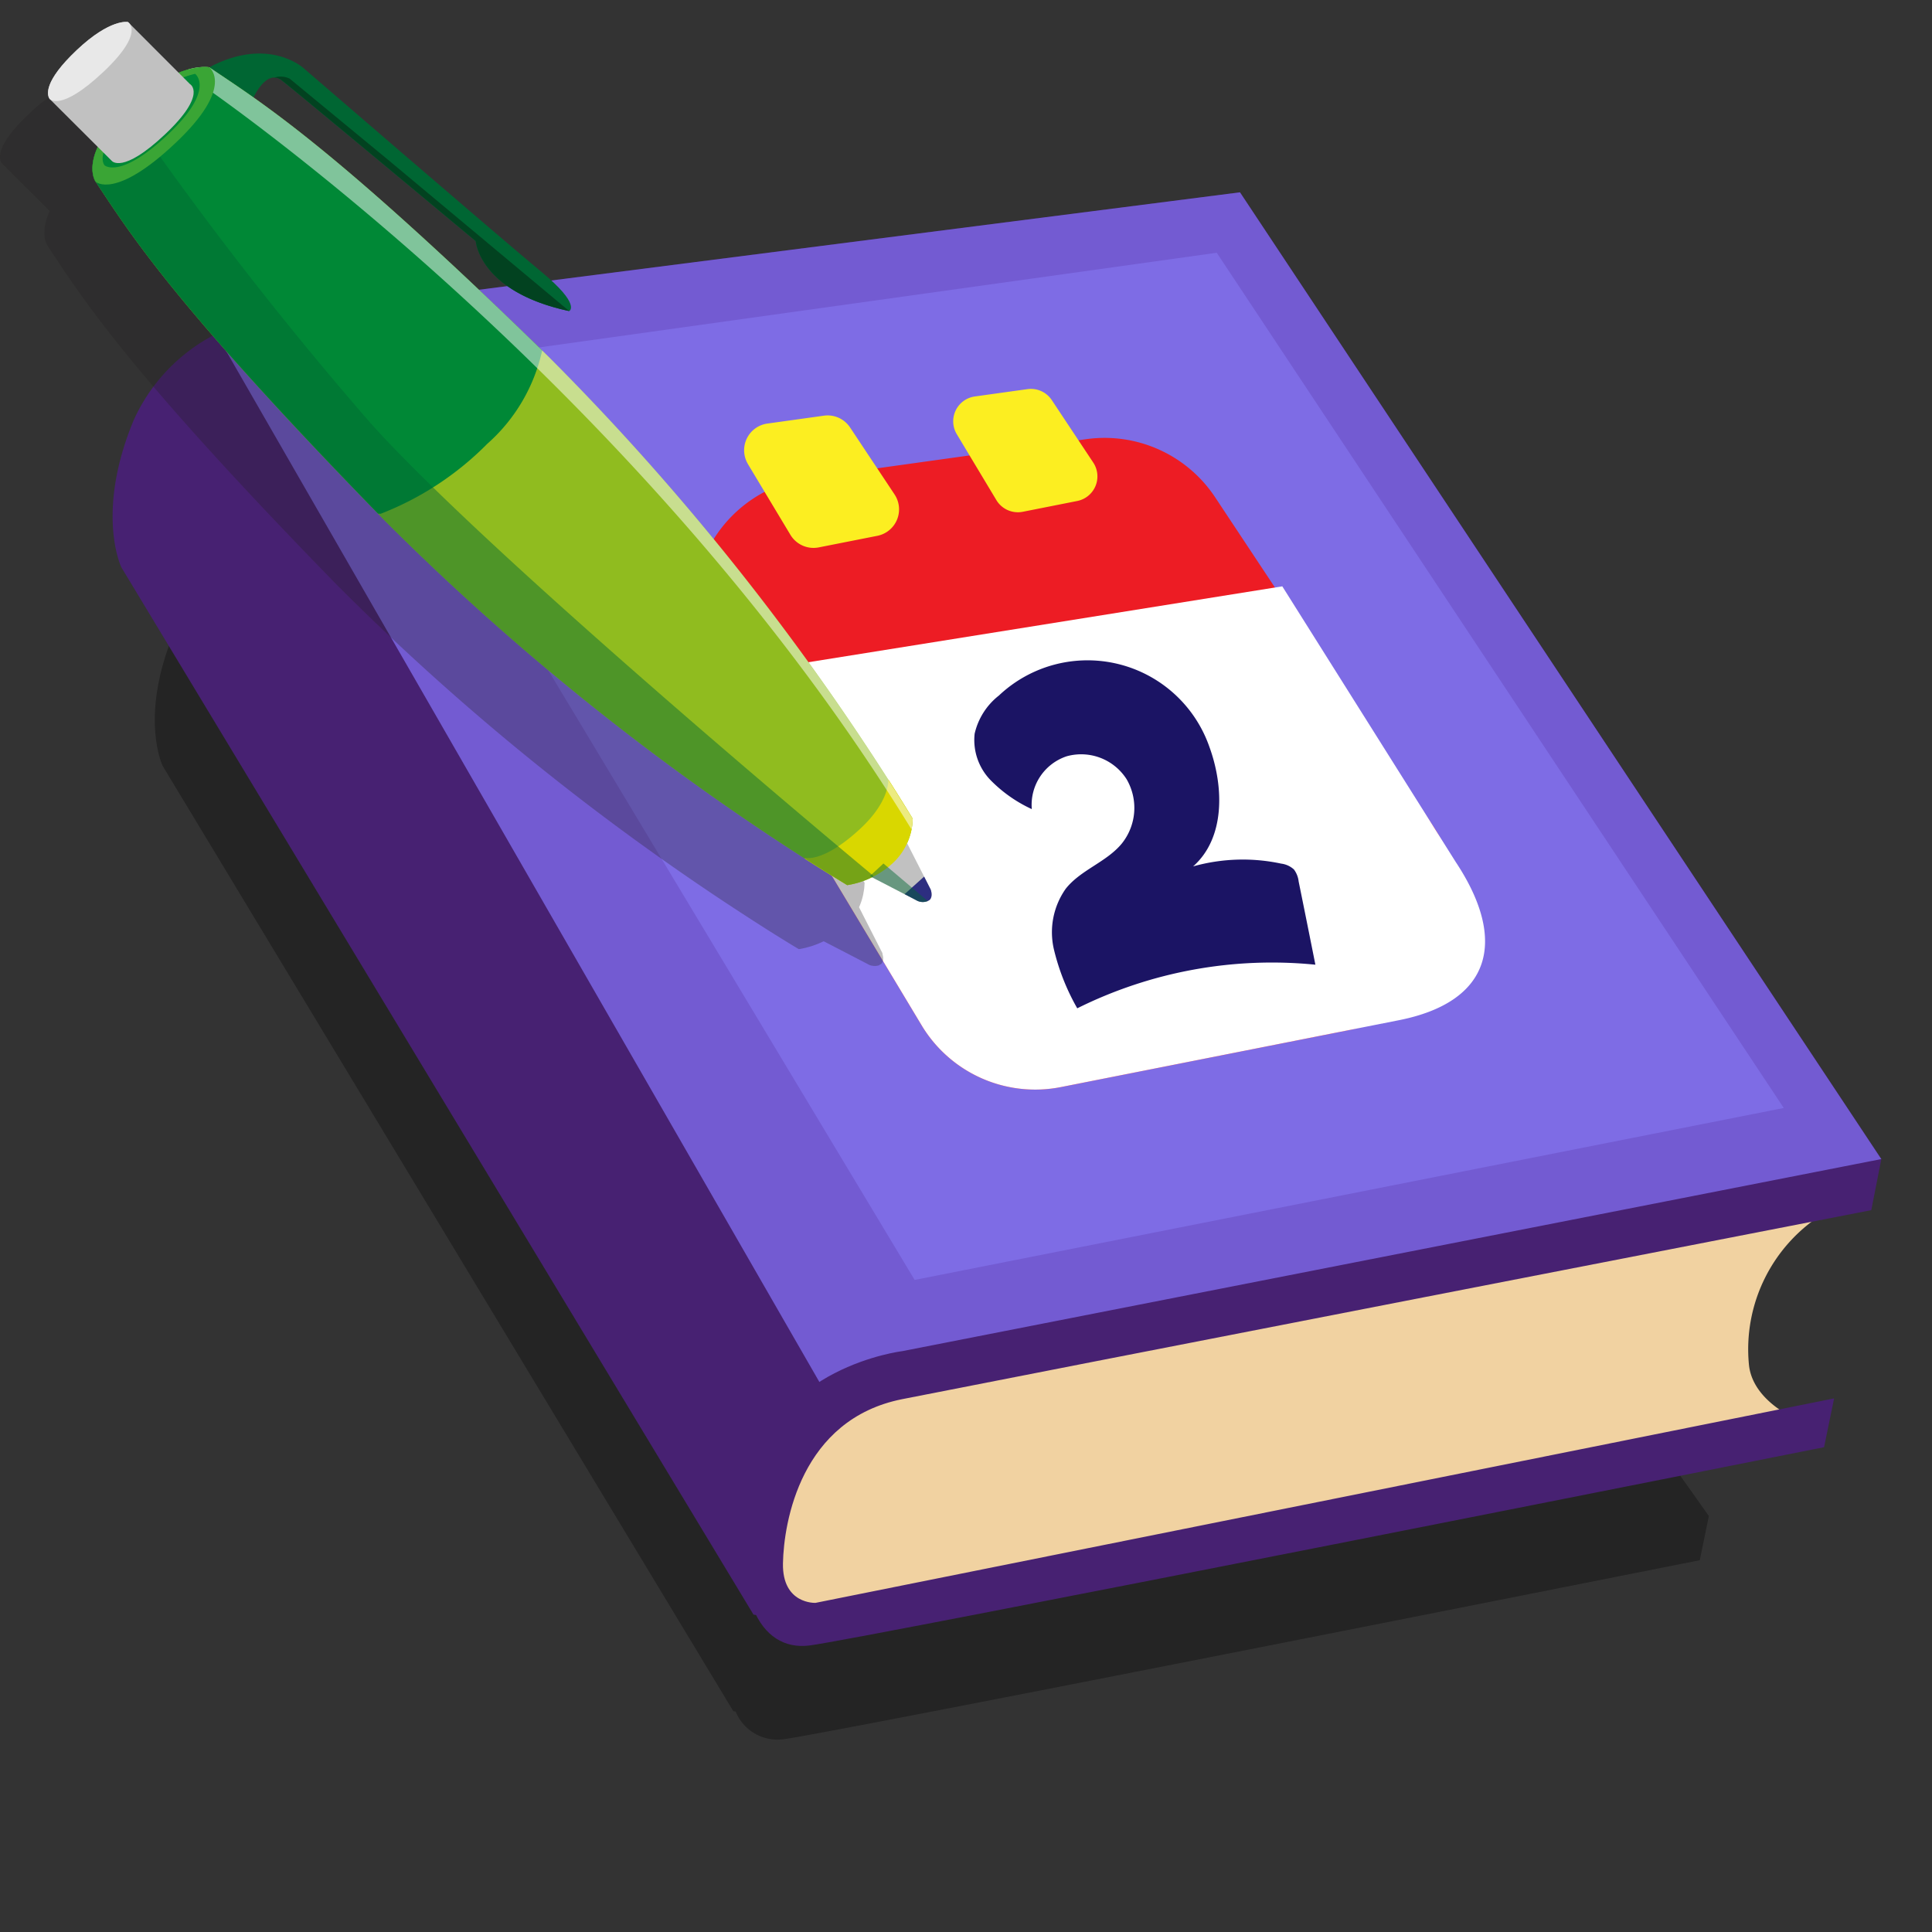 <svg id="diary-entries" xmlns="http://www.w3.org/2000/svg" xmlns:xlink="http://www.w3.org/1999/xlink" width="70" height="70" viewBox="0 0 70 70">
  <rect x="0" y="0" width="70" height="70" fill="#333333" stroke="none"/>
  <defs>
    <clipPath id="clip-path">
      <rect id="Rectangle_4789" data-name="Rectangle 4789" width="70" height="70" fill="none"/>
    </clipPath>
    <clipPath id="clip-path-3">
      <rect id="Rectangle_4787" data-name="Rectangle 4787" width="57.859" height="47.549" transform="translate(5.609 15.481)" fill="none"/>
    </clipPath>
    <clipPath id="clip-path-4">
      <rect id="Rectangle_4719" data-name="Rectangle 4719" width="32.013" height="31.888" transform="translate(0.305 2.751)" fill="none"/>
    </clipPath>
    <clipPath id="clip-path-5">
      <rect id="Rectangle_4720" data-name="Rectangle 4720" width="28.293" height="28.126" transform="translate(3.654 3.582)" fill="none"/>
    </clipPath>
    <clipPath id="clip-path-6">
      <rect id="Rectangle_4721" data-name="Rectangle 4721" width="26.264" height="27.624" transform="translate(7.108 2.066)" fill="none"/>
    </clipPath>
    <clipPath id="clip-path-7">
      <rect id="Rectangle_4722" data-name="Rectangle 4722" width="2.105" height="1.395" transform="translate(31.82 30.924)" fill="none"/>
    </clipPath>
  </defs>
  <g id="Group_12771" data-name="Group 12771" clip-path="url(#clip-path)">
    <g id="Group_12770" data-name="Group 12770">
      <g id="Group_12769" data-name="Group 12769" clip-path="url(#clip-path)">
        <g id="Group_12768" data-name="Group 12768" opacity="0.3" style="mix-blend-mode: normal;isolation: isolate">
          <g id="Group_12767" data-name="Group 12767">
            <g id="Group_12766" data-name="Group 12766" clip-path="url(#clip-path-3)">
              <path id="Path_10408" data-name="Path 10408" d="M61.139,49.166l2-.39.329-1.672L42.487,15.481,10.813,19.536a5.871,5.871,0,0,0-4.511,3.4c-1.267,3.041-.408,4.814-.408,4.814L26.57,62l.085.014a1.635,1.635,0,0,0,1.74,1c1.621-.2,33.191-6.486,33.191-6.486l.329-1.6-2.461-3.471a4.685,4.685,0,0,1,1.685-2.3"/>
            </g>
          </g>
        </g>
        <path id="Path_10409" data-name="Path 10409" d="M68.165,41.994,44.927,6.968,9.845,11.459a6.509,6.509,0,0,0-5,3.761c-1.4,3.368-.449,5.333-.449,5.333L27.3,58.5l2.863.448Z" fill="#472172"/>
        <path id="Path_10410" data-name="Path 10410" d="M44.927,6.968,9.845,11.46a6.758,6.758,0,0,0-2.009.637L30.527,51.531l25.192-3.982L68.165,42Z" fill="#735bd2"/>
        <path id="Path_10411" data-name="Path 10411" d="M64.937,51.339s-1.458-.646-1.571-1.909a5.794,5.794,0,0,1,2.722-5.473c2.47-1.347-9.515,1.095-9.515,1.095L31.85,49.908s-2.917.729-3.734,3.227-1.095,4.322-.14,5.133,2.722.674,4.266.337,32.695-7.266,32.695-7.266" fill="#f1d2a1"/>
        <path id="Path_10412" data-name="Path 10412" d="M67.8,43.846s-31.433,6.118-35.11,6.848-4.294,4.462-4.322,5.95,1.179,1.431,1.179,1.431l36.906-7.408-.364,1.768S31.119,59.4,29.322,59.62s-2.916-1.8-2.132-5.95,5.5-4.715,5.5-4.715l35.475-6.96Z" fill="#472172"/>
        <path id="Path_10413" data-name="Path 10413" d="M13.353,13.451,33.139,46.374l31.49-6.23L44.085,9.158Z" fill="#7e6ce5"/>
        <path id="Path_10414" data-name="Path 10414" d="M25.82,24.549l7.572,12.6a4.8,4.8,0,0,0,5.049,2.237l10.43-2.063a4.8,4.8,0,0,0,3.071-7.366L44.023,18.012a4.805,4.805,0,0,0-4.668-2.1L29.272,17.318a4.8,4.8,0,0,0-3.452,7.231" fill="#ed1c24"/>
        <path id="Path_10415" data-name="Path 10415" d="M27.1,16.817l1.539,2.562a.978.978,0,0,0,1.027.454l2.12-.419a.977.977,0,0,0,.625-1.5L30.8,15.488a.977.977,0,0,0-.949-.427l-2.05.286a.976.976,0,0,0-.7,1.47" fill="#fcee21"/>
        <path id="Path_10416" data-name="Path 10416" d="M34.669,15.736,36.1,18.119a.91.91,0,0,0,.956.424l1.973-.391a.908.908,0,0,0,.581-1.393l-1.5-2.26a.907.907,0,0,0-.883-.4l-1.907.266a.908.908,0,0,0-.653,1.368" fill="#fcee21"/>
        <path id="Path_10417" data-name="Path 10417" d="M52.746,31.235,46.46,21.244,25.82,24.549l7.572,12.6a4.8,4.8,0,0,0,5.049,2.237L50.68,36.965c3.353-.663,3.955-2.881,2.066-5.73" fill="#fff"/>
        <path id="Path_10418" data-name="Path 10418" d="M36.193,25.2a2.451,2.451,0,0,0-.88,1.384,2.089,2.089,0,0,0,.576,1.681,5.052,5.052,0,0,0,1.495,1.051A1.854,1.854,0,0,1,38.653,27.4a1.953,1.953,0,0,1,2.165.831,2.064,2.064,0,0,1-.172,2.331c-.554.675-1.488.952-2.031,1.637a2.733,2.733,0,0,0-.431,2.195,8.1,8.1,0,0,0,.847,2.139,15.833,15.833,0,0,1,8.628-1.58q-.3-1.509-.607-3.018a.883.883,0,0,0-.17-.432.835.835,0,0,0-.46-.212,6.661,6.661,0,0,0-3.193.1c1.162-1.027,1.12-2.878.588-4.335A4.677,4.677,0,0,0,36.193,25.2" fill="#1b1464"/>
      </g>
    </g>
    <g id="pen" transform="translate(-0.305 0.362)">
      <path id="Path_10247" data-name="Path 10247" d="M7.886,2.076c2.153-1.14,3.419.032,3.419.032s7.155,6.173,8.612,7.376,1.013,1.425,1.013,1.425c-3.261-.7-3.388-2.533-3.388-2.533s-6.459-5.382-7.029-5.825-1.044.665-1.044.665-3.736,0-1.583-1.14" fill="#063"/>
      <g id="Group_12576" data-name="Group 12576" opacity="0.3" style="mix-blend-mode: normal;isolation: isolate">
        <g id="Group_12575" data-name="Group 12575">
          <g id="Group_12574" data-name="Group 12574" clip-path="url(#clip-path-4)">
            <path id="Path_10248" data-name="Path 10248" d="M32.285,34.188l-.855-1.679a2.213,2.213,0,0,0,.158-.5h0c0-.02.006-.041.01-.061.006-.038.013-.076.018-.114s.006-.079.009-.119.005-.062.006-.093a90.833,90.833,0,0,0-13.2-16.748C12.522,9.11,9.619,6.812,7.749,5.489c.081-.167.377-.723.752-.719a.437.437,0,0,1,.134.026l.016.005a.431.431,0,0,1,.117.068l0,0C9.341,5.315,15.8,10.7,15.8,10.7V10.7c.01.108.228,1.853,3.386,2.527,0,0,.444-.221-1.013-1.424S9.564,4.428,9.564,4.428,8.3,3.257,6.146,4.4a1.37,1.37,0,0,0-.342,0,1.869,1.869,0,0,0-.37.068,3.109,3.109,0,0,0-.4.131L3.28,2.837A.248.248,0,0,0,3.2,2.756a.965.965,0,0,0-.471.077A3.993,3.993,0,0,0,1.4,3.725l-.051.046C.527,4.545.324,5.016.306,5.283A.406.406,0,0,0,.36,5.54L2.106,7.285l-.031.069c-.009.022-.016.042-.025.064-.017.044-.034.088-.048.129-.006.02-.01.037-.016.056-.012.042-.024.083-.033.122,0,.016-.006.032-.009.048-.007.038-.015.077-.019.112,0,.014,0,.027,0,.041,0,.035-.007.071-.008.1v.03c0,.034,0,.068,0,.1l0,.017a.843.843,0,0,0,.111.369C3.267,10.4,4.785,12.892,12.255,20.567h0l.251.258a90.164,90.164,0,0,0,14.4,11.723q.429.282.789.513h0c.981.631,1.554.967,1.554.967h0c.08-.013.16-.03.239-.048l.041-.012c.064-.016.127-.033.19-.053l.064-.022c.058-.021.117-.042.174-.065l.024-.011c.057-.024.113-.048.168-.075.32.165,1.528.79,1.61.835a.484.484,0,0,0,.1.042.436.436,0,0,0,.063.011.343.343,0,0,0,.055.006.267.267,0,0,0,.04,0,.489.489,0,0,0,.155-.029l-.01-.008a.477.477,0,0,0,.069-.032c.137-.127.042-.38.042-.38" fill="#231f20"/>
          </g>
        </g>
      </g>
      <path id="Path_10249" data-name="Path 10249" d="M5.006,3.468c1.71-1.614,2.881-1.392,2.881-1.392,1.868,1.266,4.4,2.786,12.284,10.479A90.833,90.833,0,0,1,33.373,29.3a2.26,2.26,0,0,1-.728,1.614A3.19,3.19,0,0,1,31,31.709a90.882,90.882,0,0,1-16.747-13.2C6.556,10.624,5.023,8.1,3.771,6.223c-.128-.19-.475-1.141,1.235-2.755" fill="#90bc1f"/>
      <path id="Path_10250" data-name="Path 10250" d="M31.82,31.382s1.593.823,1.689.876a.452.452,0,0,0,.474-.011c.138-.126.043-.38.043-.38l-.876-1.72Z" fill="#c1c1c1"/>
      <path id="Path_10251" data-name="Path 10251" d="M31,31.708a3.2,3.2,0,0,0,1.646-.791,2.267,2.267,0,0,0,.729-1.615s-.309-.525-.886-1.428c.005.071.03.813-1,1.776-1.086,1.013-1.741,1.1-1.973,1.077a.1.1,0,0,0-.067.014c.981.63,1.554.967,1.554.967" fill="#d9d700"/>
      <path id="Path_10252" data-name="Path 10252" d="M3.77,6.223C5.008,8.08,6.526,10.571,14,18.246l.095.008a11.041,11.041,0,0,0,3.862-2.533,6.318,6.318,0,0,0,1.991-3.385C12.24,4.836,9.735,3.33,7.886,2.076c0,0-1.172-.223-2.881,1.392S3.643,6.033,3.77,6.223" fill="#008836"/>
      <g id="Group_12579" data-name="Group 12579" opacity="0.46" style="mix-blend-mode: normal;isolation: isolate">
        <g id="Group_12578" data-name="Group 12578">
          <g id="Group_12577" data-name="Group 12577" clip-path="url(#clip-path-5)">
            <path id="Path_10253" data-name="Path 10253" d="M3.77,6.222c1.252,1.878,2.786,4.4,10.479,12.284A90.87,90.87,0,0,0,31,31.708a3.033,3.033,0,0,0,.944-.308l.006-.029S18.27,20.016,13.753,14.993A129.127,129.127,0,0,1,4.888,3.582C3.313,5.127,3.646,6.038,3.77,6.222" fill="#063"/>
          </g>
        </g>
      </g>
      <g id="Group_12582" data-name="Group 12582" opacity="0.5" style="mix-blend-mode: normal;isolation: isolate">
        <g id="Group_12581" data-name="Group 12581">
          <g id="Group_12580" data-name="Group 12580" clip-path="url(#clip-path-6)">
            <path id="Path_10254" data-name="Path 10254" d="M33.33,29.69a1.937,1.937,0,0,0,.042-.388,90.907,90.907,0,0,0-13.2-16.748C12.287,4.86,9.754,3.342,7.886,2.075a1.885,1.885,0,0,0-.778.086l.588.611S23.447,13.547,33.33,29.69" fill="#fff"/>
          </g>
        </g>
      </g>
      <path id="Path_10255" data-name="Path 10255" d="M6.653,4.829C8.837,2.771,7.887,2.075,7.887,2.075S6.715,1.851,5.006,3.467,3.645,6.033,3.772,6.223c0,0,.7.664,2.881-1.394" fill="#3aa535"/>
      <path id="Path_10256" data-name="Path 10256" d="M6.388,4.512c1.745-1.643.986-2.2.986-2.2a4.212,4.212,0,0,0-2.19,1.346C3.82,4.948,3.988,5.472,4.089,5.624c0,0,.554.531,2.3-1.112" fill="#008836"/>
      <path id="Path_10257" data-name="Path 10257" d="M7.186,2.683s.651.356-.9,1.821-1.934.96-1.934.96L2.1,3.219c-.089-.135-.23-.617.986-1.767S4.942.436,4.942.436Z" fill="#c1c1c1"/>
      <path id="Path_10258" data-name="Path 10258" d="M4.038,2.256c1.555-1.465.9-1.821.9-1.821S4.307.3,3.089,1.45,2.012,3.082,2.1,3.218c0,0,.381.5,1.936-.962" fill="#e8e8e8"/>
      <path id="Path_10259" data-name="Path 10259" d="M17.542,8.376s.127,1.837,3.388,2.533L14.408,5.463,10.8,2.487a.762.762,0,0,0-.557-.038.438.438,0,0,1,.272.1c.57.443,7.028,5.825,7.028,5.825" fill="#024220"/>
      <path id="Path_10260" data-name="Path 10260" d="M33.081,32.034c.225.117.4.207.428.224a.454.454,0,0,0,.475-.011c.138-.127.042-.38.042-.38l-.238-.468Z" fill="#2d2e80"/>
      <g id="Group_12585" data-name="Group 12585" opacity="0.46" style="mix-blend-mode: normal;isolation: isolate">
        <g id="Group_12584" data-name="Group 12584">
          <g id="Group_12583" data-name="Group 12583" clip-path="url(#clip-path-7)">
            <path id="Path_10261" data-name="Path 10261" d="M31.82,31.383s1.593.823,1.689.876a.5.5,0,0,0,.416.029l-1.612-1.364Z" fill="#063"/>
          </g>
        </g>
      </g>
    </g>
  </g>
</svg>
